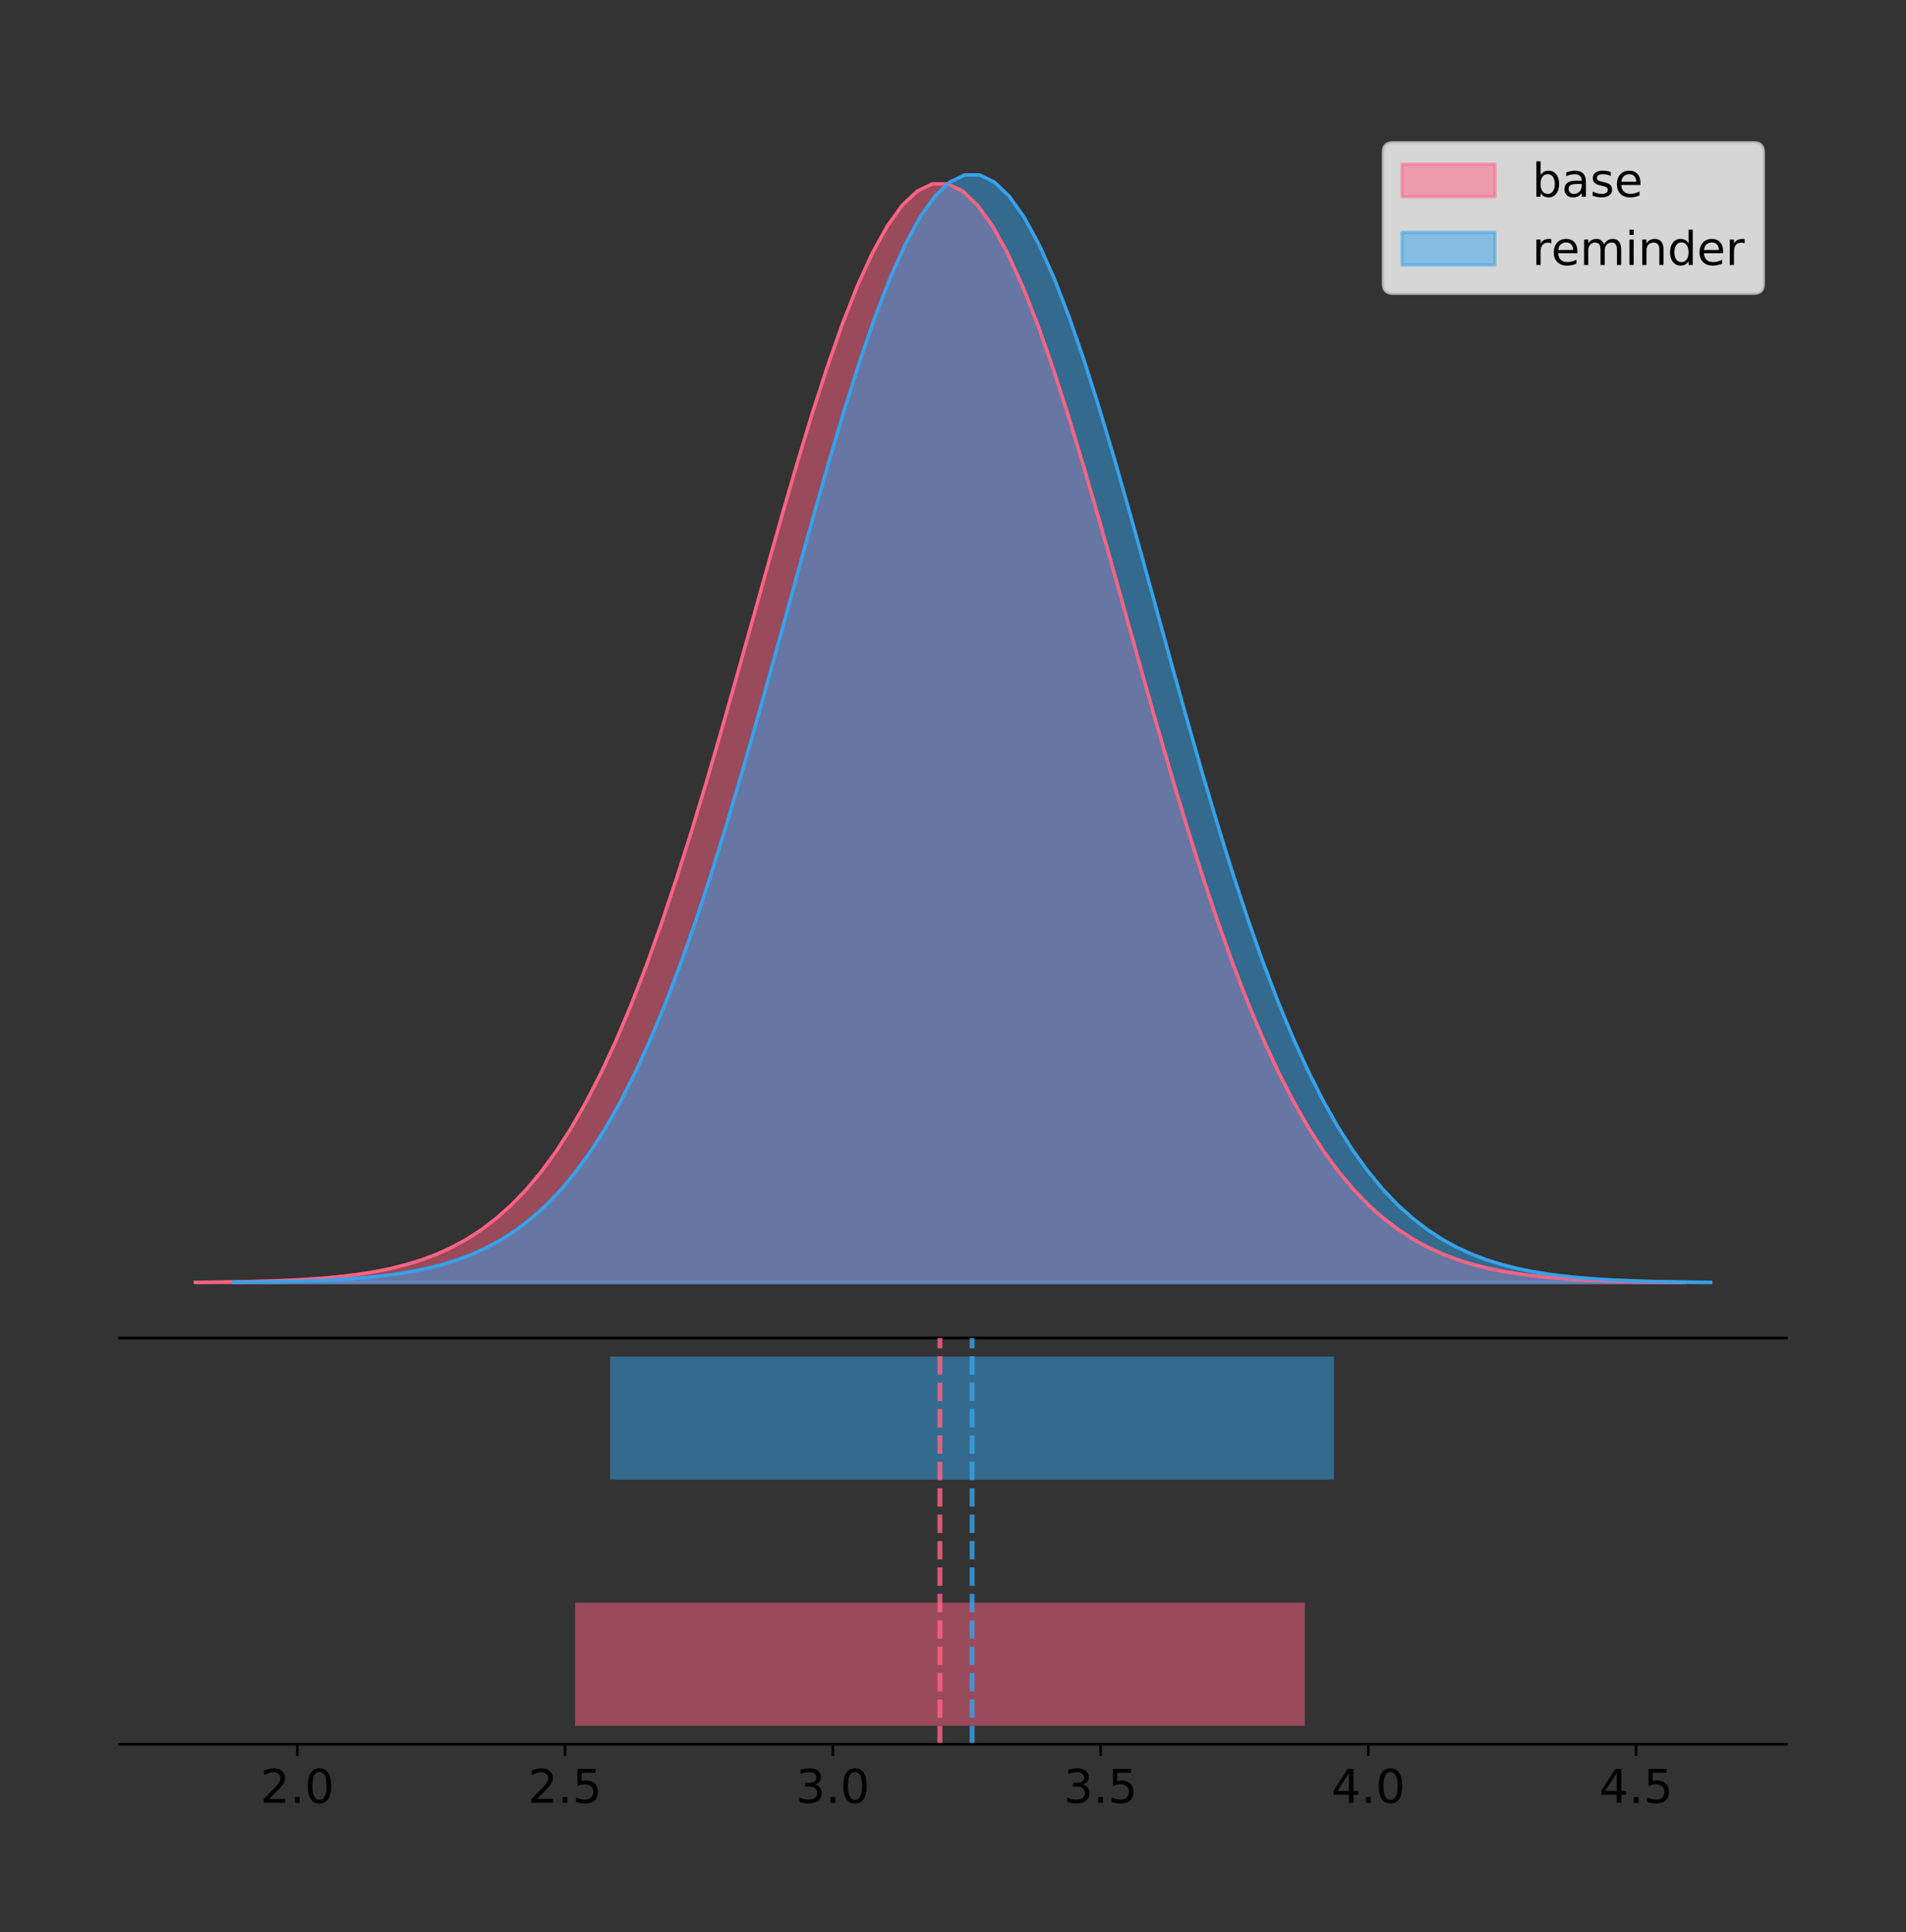 <?xml version="1.0" encoding="utf-8" standalone="no"?>
<!DOCTYPE svg PUBLIC "-//W3C//DTD SVG 1.1//EN"
  "http://www.w3.org/Graphics/SVG/1.1/DTD/svg11.dtd">
<!-- Created with matplotlib (https://matplotlib.org/) -->
<svg height="581.789pt" version="1.1" viewBox="0 0 574.2 581.789" width="574.2pt" xmlns="http://www.w3.org/2000/svg" xmlns:xlink="http://www.w3.org/1999/xlink">
 <rect x="0" y="0" width="574.2" height="581.789" fill="#333333" stroke="none"/>
 <defs>
  <style type="text/css">
*{stroke-linecap:butt;stroke-linejoin:round;}
  </style>
 </defs>
 <g id="figure_1">
  <g id="patch_1">
   <path d="M 0 581.789 
L 574.2 581.789 
L 574.2 0 
L 0 0 
z
" style="fill:none;"/>
  </g>
  <g id="axes_1">
   <g id="patch_2">
    <path d="M 36 402.93 
L 538.2 402.93 
L 538.2 36 
L 36 36 
z
" style="fill:none;"/>
   </g>
   <g id="PolyCollection_1">
    <defs>
     <path d="M 58.827 -195.538 
L 58.827 -195.649 
L 63.359 -195.691 
L 67.891 -195.747 
L 72.423 -195.822 
L 76.956 -195.922 
L 81.488 -196.053 
L 86.02 -196.225 
L 90.552 -196.448 
L 95.084 -196.735 
L 99.616 -197.102 
L 104.148 -197.569 
L 108.68 -198.158 
L 113.212 -198.896 
L 117.744 -199.813 
L 122.276 -200.946 
L 126.808 -202.335 
L 131.34 -204.024 
L 135.872 -206.065 
L 140.404 -208.512 
L 144.937 -211.422 
L 149.469 -214.86 
L 154.001 -218.888 
L 158.533 -223.573 
L 163.065 -228.978 
L 167.597 -235.166 
L 172.129 -242.193 
L 176.661 -250.109 
L 181.193 -258.952 
L 185.725 -268.749 
L 190.257 -279.509 
L 194.789 -291.224 
L 199.321 -303.864 
L 203.853 -317.375 
L 208.385 -331.679 
L 212.918 -346.673 
L 217.45 -362.225 
L 221.982 -378.182 
L 226.514 -394.364 
L 231.046 -410.57 
L 235.578 -426.584 
L 240.11 -442.175 
L 244.642 -457.104 
L 249.174 -471.131 
L 253.706 -484.021 
L 258.238 -495.548 
L 262.77 -505.505 
L 267.302 -513.708 
L 271.834 -520.002 
L 276.366 -524.267 
L 280.899 -526.421 
L 285.431 -526.421 
L 289.963 -524.267 
L 294.495 -520.002 
L 299.027 -513.708 
L 303.559 -505.505 
L 308.091 -495.548 
L 312.623 -484.021 
L 317.155 -471.131 
L 321.687 -457.104 
L 326.219 -442.175 
L 330.751 -426.584 
L 335.283 -410.57 
L 339.815 -394.364 
L 344.347 -378.182 
L 348.88 -362.225 
L 353.412 -346.673 
L 357.944 -331.679 
L 362.476 -317.375 
L 367.008 -303.864 
L 371.54 -291.224 
L 376.072 -279.509 
L 380.604 -268.749 
L 385.136 -258.952 
L 389.668 -250.109 
L 394.2 -242.193 
L 398.732 -235.166 
L 403.264 -228.978 
L 407.796 -223.573 
L 412.328 -218.888 
L 416.861 -214.86 
L 421.393 -211.422 
L 425.925 -208.512 
L 430.457 -206.065 
L 434.989 -204.024 
L 439.521 -202.335 
L 444.053 -200.946 
L 448.585 -199.813 
L 453.117 -198.896 
L 457.649 -198.158 
L 462.181 -197.569 
L 466.713 -197.102 
L 471.245 -196.735 
L 475.777 -196.448 
L 480.309 -196.225 
L 484.842 -196.053 
L 489.374 -195.922 
L 493.906 -195.822 
L 498.438 -195.747 
L 502.97 -195.691 
L 507.502 -195.649 
L 507.502 -195.538 
L 507.502 -195.538 
L 502.97 -195.538 
L 498.438 -195.538 
L 493.906 -195.538 
L 489.374 -195.538 
L 484.842 -195.538 
L 480.309 -195.538 
L 475.777 -195.538 
L 471.245 -195.538 
L 466.713 -195.538 
L 462.181 -195.538 
L 457.649 -195.538 
L 453.117 -195.538 
L 448.585 -195.538 
L 444.053 -195.538 
L 439.521 -195.538 
L 434.989 -195.538 
L 430.457 -195.538 
L 425.925 -195.538 
L 421.393 -195.538 
L 416.861 -195.538 
L 412.328 -195.538 
L 407.796 -195.538 
L 403.264 -195.538 
L 398.732 -195.538 
L 394.2 -195.538 
L 389.668 -195.538 
L 385.136 -195.538 
L 380.604 -195.538 
L 376.072 -195.538 
L 371.54 -195.538 
L 367.008 -195.538 
L 362.476 -195.538 
L 357.944 -195.538 
L 353.412 -195.538 
L 348.88 -195.538 
L 344.347 -195.538 
L 339.815 -195.538 
L 335.283 -195.538 
L 330.751 -195.538 
L 326.219 -195.538 
L 321.687 -195.538 
L 317.155 -195.538 
L 312.623 -195.538 
L 308.091 -195.538 
L 303.559 -195.538 
L 299.027 -195.538 
L 294.495 -195.538 
L 289.963 -195.538 
L 285.431 -195.538 
L 280.899 -195.538 
L 276.366 -195.538 
L 271.834 -195.538 
L 267.302 -195.538 
L 262.77 -195.538 
L 258.238 -195.538 
L 253.706 -195.538 
L 249.174 -195.538 
L 244.642 -195.538 
L 240.11 -195.538 
L 235.578 -195.538 
L 231.046 -195.538 
L 226.514 -195.538 
L 221.982 -195.538 
L 217.45 -195.538 
L 212.918 -195.538 
L 208.385 -195.538 
L 203.853 -195.538 
L 199.321 -195.538 
L 194.789 -195.538 
L 190.257 -195.538 
L 185.725 -195.538 
L 181.193 -195.538 
L 176.661 -195.538 
L 172.129 -195.538 
L 167.597 -195.538 
L 163.065 -195.538 
L 158.533 -195.538 
L 154.001 -195.538 
L 149.469 -195.538 
L 144.937 -195.538 
L 140.404 -195.538 
L 135.872 -195.538 
L 131.34 -195.538 
L 126.808 -195.538 
L 122.276 -195.538 
L 117.744 -195.538 
L 113.212 -195.538 
L 108.68 -195.538 
L 104.148 -195.538 
L 99.616 -195.538 
L 95.084 -195.538 
L 90.552 -195.538 
L 86.02 -195.538 
L 81.488 -195.538 
L 76.956 -195.538 
L 72.423 -195.538 
L 67.891 -195.538 
L 63.359 -195.538 
L 58.827 -195.538 
z
" id="m4cdf926e82" style="stroke:#ff6384;stroke-opacity:0.5;"/>
    </defs>
    <g clip-path="url(#p0bbfe3c4c8)">
     <use style="fill:#ff6384;fill-opacity:0.5;stroke:#ff6384;stroke-opacity:0.5;" x="0" xlink:href="#m4cdf926e82" y="581.789"/>
    </g>
   </g>
   <g id="PolyCollection_2">
    <defs>
     <path d="M 70.316 -195.538 
L 70.316 -195.65 
L 74.812 -195.692 
L 79.307 -195.749 
L 83.803 -195.825 
L 88.298 -195.925 
L 92.794 -196.058 
L 97.289 -196.23 
L 101.785 -196.455 
L 106.28 -196.744 
L 110.776 -197.115 
L 115.271 -197.585 
L 119.767 -198.179 
L 124.262 -198.923 
L 128.758 -199.848 
L 133.253 -200.99 
L 137.749 -202.39 
L 142.244 -204.093 
L 146.74 -206.151 
L 151.235 -208.617 
L 155.731 -211.552 
L 160.226 -215.017 
L 164.722 -219.078 
L 169.217 -223.801 
L 173.713 -229.25 
L 178.209 -235.488 
L 182.704 -242.572 
L 187.2 -250.552 
L 191.695 -259.468 
L 196.191 -269.344 
L 200.686 -280.192 
L 205.182 -292.002 
L 209.677 -304.744 
L 214.173 -318.365 
L 218.668 -332.786 
L 223.164 -347.901 
L 227.659 -363.58 
L 232.155 -379.667 
L 236.65 -395.98 
L 241.146 -412.318 
L 245.641 -428.462 
L 250.137 -444.18 
L 254.632 -459.23 
L 259.128 -473.372 
L 263.623 -486.366 
L 268.119 -497.987 
L 272.615 -508.025 
L 277.11 -516.294 
L 281.606 -522.64 
L 286.101 -526.94 
L 290.597 -529.111 
L 295.092 -529.111 
L 299.588 -526.94 
L 304.083 -522.64 
L 308.579 -516.294 
L 313.074 -508.025 
L 317.57 -497.987 
L 322.065 -486.366 
L 326.561 -473.372 
L 331.056 -459.23 
L 335.552 -444.18 
L 340.047 -428.462 
L 344.543 -412.318 
L 349.038 -395.98 
L 353.534 -379.667 
L 358.029 -363.58 
L 362.525 -347.901 
L 367.02 -332.786 
L 371.516 -318.365 
L 376.012 -304.744 
L 380.507 -292.002 
L 385.003 -280.192 
L 389.498 -269.344 
L 393.994 -259.468 
L 398.489 -250.552 
L 402.985 -242.572 
L 407.48 -235.488 
L 411.976 -229.25 
L 416.471 -223.801 
L 420.967 -219.078 
L 425.462 -215.017 
L 429.958 -211.552 
L 434.453 -208.617 
L 438.949 -206.151 
L 443.444 -204.093 
L 447.94 -202.39 
L 452.435 -200.99 
L 456.931 -199.848 
L 461.426 -198.923 
L 465.922 -198.179 
L 470.418 -197.585 
L 474.913 -197.115 
L 479.409 -196.744 
L 483.904 -196.455 
L 488.4 -196.23 
L 492.895 -196.058 
L 497.391 -195.925 
L 501.886 -195.825 
L 506.382 -195.749 
L 510.877 -195.692 
L 515.373 -195.65 
L 515.373 -195.538 
L 515.373 -195.538 
L 510.877 -195.538 
L 506.382 -195.538 
L 501.886 -195.538 
L 497.391 -195.538 
L 492.895 -195.538 
L 488.4 -195.538 
L 483.904 -195.538 
L 479.409 -195.538 
L 474.913 -195.538 
L 470.418 -195.538 
L 465.922 -195.538 
L 461.426 -195.538 
L 456.931 -195.538 
L 452.435 -195.538 
L 447.94 -195.538 
L 443.444 -195.538 
L 438.949 -195.538 
L 434.453 -195.538 
L 429.958 -195.538 
L 425.462 -195.538 
L 420.967 -195.538 
L 416.471 -195.538 
L 411.976 -195.538 
L 407.48 -195.538 
L 402.985 -195.538 
L 398.489 -195.538 
L 393.994 -195.538 
L 389.498 -195.538 
L 385.003 -195.538 
L 380.507 -195.538 
L 376.012 -195.538 
L 371.516 -195.538 
L 367.02 -195.538 
L 362.525 -195.538 
L 358.029 -195.538 
L 353.534 -195.538 
L 349.038 -195.538 
L 344.543 -195.538 
L 340.047 -195.538 
L 335.552 -195.538 
L 331.056 -195.538 
L 326.561 -195.538 
L 322.065 -195.538 
L 317.57 -195.538 
L 313.074 -195.538 
L 308.579 -195.538 
L 304.083 -195.538 
L 299.588 -195.538 
L 295.092 -195.538 
L 290.597 -195.538 
L 286.101 -195.538 
L 281.606 -195.538 
L 277.11 -195.538 
L 272.615 -195.538 
L 268.119 -195.538 
L 263.623 -195.538 
L 259.128 -195.538 
L 254.632 -195.538 
L 250.137 -195.538 
L 245.641 -195.538 
L 241.146 -195.538 
L 236.65 -195.538 
L 232.155 -195.538 
L 227.659 -195.538 
L 223.164 -195.538 
L 218.668 -195.538 
L 214.173 -195.538 
L 209.677 -195.538 
L 205.182 -195.538 
L 200.686 -195.538 
L 196.191 -195.538 
L 191.695 -195.538 
L 187.2 -195.538 
L 182.704 -195.538 
L 178.209 -195.538 
L 173.713 -195.538 
L 169.217 -195.538 
L 164.722 -195.538 
L 160.226 -195.538 
L 155.731 -195.538 
L 151.235 -195.538 
L 146.74 -195.538 
L 142.244 -195.538 
L 137.749 -195.538 
L 133.253 -195.538 
L 128.758 -195.538 
L 124.262 -195.538 
L 119.767 -195.538 
L 115.271 -195.538 
L 110.776 -195.538 
L 106.28 -195.538 
L 101.785 -195.538 
L 97.289 -195.538 
L 92.794 -195.538 
L 88.298 -195.538 
L 83.803 -195.538 
L 79.307 -195.538 
L 74.812 -195.538 
L 70.316 -195.538 
z
" id="mdab3adf995" style="stroke:#36a2eb;stroke-opacity:0.5;"/>
    </defs>
    <g clip-path="url(#p0bbfe3c4c8)">
     <use style="fill:#36a2eb;fill-opacity:0.5;stroke:#36a2eb;stroke-opacity:0.5;" x="0" xlink:href="#mdab3adf995" y="581.789"/>
    </g>
   </g>
   <g id="line2d_1">
    <path clip-path="url(#p0bbfe3c4c8)" d="M 58.827 386.14 
L 63.359 386.098 
L 67.891 386.042 
L 72.423 385.967 
L 76.956 385.867 
L 81.488 385.736 
L 86.02 385.564 
L 90.552 385.342 
L 95.084 385.055 
L 99.616 384.687 
L 104.148 384.221 
L 108.68 383.632 
L 113.212 382.894 
L 117.744 381.976 
L 122.276 380.843 
L 126.808 379.455 
L 131.34 377.765 
L 135.872 375.724 
L 140.404 373.278 
L 144.937 370.367 
L 149.469 366.929 
L 154.001 362.901 
L 158.533 358.217 
L 163.065 352.811 
L 167.597 346.624 
L 172.129 339.596 
L 176.661 331.681 
L 181.193 322.837 
L 185.725 313.04 
L 190.257 302.28 
L 194.789 290.565 
L 199.321 277.925 
L 203.853 264.414 
L 208.385 250.11 
L 212.918 235.117 
L 217.45 219.564 
L 221.982 203.607 
L 226.514 187.426 
L 231.046 171.219 
L 235.578 155.205 
L 240.11 139.614 
L 244.642 124.685 
L 249.174 110.658 
L 253.706 97.768 
L 258.238 86.241 
L 262.77 76.284 
L 267.302 68.082 
L 271.834 61.787 
L 276.366 57.522 
L 280.899 55.368 
L 285.431 55.368 
L 289.963 57.522 
L 294.495 61.787 
L 299.027 68.082 
L 303.559 76.284 
L 308.091 86.241 
L 312.623 97.768 
L 317.155 110.658 
L 321.687 124.685 
L 326.219 139.614 
L 330.751 155.205 
L 335.283 171.219 
L 339.815 187.426 
L 344.347 203.607 
L 348.88 219.564 
L 353.412 235.117 
L 357.944 250.11 
L 362.476 264.414 
L 367.008 277.925 
L 371.54 290.565 
L 376.072 302.28 
L 380.604 313.04 
L 385.136 322.837 
L 389.668 331.681 
L 394.2 339.596 
L 398.732 346.624 
L 403.264 352.811 
L 407.796 358.217 
L 412.328 362.901 
L 416.861 366.929 
L 421.393 370.367 
L 425.925 373.278 
L 430.457 375.724 
L 434.989 377.765 
L 439.521 379.455 
L 444.053 380.843 
L 448.585 381.976 
L 453.117 382.894 
L 457.649 383.632 
L 462.181 384.221 
L 466.713 384.687 
L 471.245 385.055 
L 475.777 385.342 
L 480.309 385.564 
L 484.842 385.736 
L 489.374 385.867 
L 493.906 385.967 
L 498.438 386.042 
L 502.97 386.098 
L 507.502 386.14 
" style="fill:none;stroke:#ff6384;stroke-linecap:square;"/>
   </g>
   <g id="line2d_2">
    <path clip-path="url(#p0bbfe3c4c8)" d="M 70.316 386.139 
L 74.812 386.097 
L 79.307 386.04 
L 83.803 385.965 
L 88.298 385.864 
L 92.794 385.732 
L 97.289 385.559 
L 101.785 385.334 
L 106.28 385.045 
L 110.776 384.675 
L 115.271 384.204 
L 119.767 383.61 
L 124.262 382.867 
L 128.758 381.941 
L 133.253 380.799 
L 137.749 379.399 
L 142.244 377.696 
L 146.74 375.639 
L 151.235 373.172 
L 155.731 370.238 
L 160.226 366.772 
L 164.722 362.711 
L 169.217 357.989 
L 173.713 352.539 
L 178.209 346.301 
L 182.704 339.217 
L 187.2 331.237 
L 191.695 322.322 
L 196.191 312.445 
L 200.686 301.597 
L 205.182 289.787 
L 209.677 277.045 
L 214.173 263.424 
L 218.668 249.004 
L 223.164 233.888 
L 227.659 218.209 
L 232.155 202.123 
L 236.65 185.809 
L 241.146 169.471 
L 245.641 153.327 
L 250.137 137.61 
L 254.632 122.559 
L 259.128 108.418 
L 263.623 95.423 
L 268.119 83.803 
L 272.615 73.765 
L 277.11 65.495 
L 281.606 59.15 
L 286.101 54.85 
L 290.597 52.679 
L 295.092 52.679 
L 299.588 54.85 
L 304.083 59.15 
L 308.579 65.495 
L 313.074 73.765 
L 317.57 83.803 
L 322.065 95.423 
L 326.561 108.418 
L 331.056 122.559 
L 335.552 137.61 
L 340.047 153.327 
L 344.543 169.471 
L 349.038 185.809 
L 353.534 202.123 
L 358.029 218.209 
L 362.525 233.888 
L 367.02 249.004 
L 371.516 263.424 
L 376.012 277.045 
L 380.507 289.787 
L 385.003 301.597 
L 389.498 312.445 
L 393.994 322.322 
L 398.489 331.237 
L 402.985 339.217 
L 407.48 346.301 
L 411.976 352.539 
L 416.471 357.989 
L 420.967 362.711 
L 425.462 366.772 
L 429.958 370.238 
L 434.453 373.172 
L 438.949 375.639 
L 443.444 377.696 
L 447.94 379.399 
L 452.435 380.799 
L 456.931 381.941 
L 461.426 382.867 
L 465.922 383.61 
L 470.418 384.204 
L 474.913 384.675 
L 479.409 385.045 
L 483.904 385.334 
L 488.4 385.559 
L 492.895 385.732 
L 497.391 385.864 
L 501.886 385.965 
L 506.382 386.04 
L 510.877 386.097 
L 515.373 386.139 
" style="fill:none;stroke:#36a2eb;stroke-linecap:square;"/>
   </g>
   <g id="patch_3">
    <path d="M 36 402.93 
L 538.2 402.93 
" style="fill:none;stroke:#000000;stroke-linecap:square;stroke-linejoin:miter;stroke-width:0.8;"/>
   </g>
   <g id="legend_1">
    <g id="patch_4">
     <path d="M 419.578 88.299 
L 528.4 88.299 
Q 531.2 88.299 531.2 85.499 
L 531.2 45.8 
Q 531.2 43 528.4 43 
L 419.578 43 
Q 416.778 43 416.778 45.8 
L 416.778 85.499 
Q 416.778 88.299 419.578 88.299 
z
" style="fill:#ffffff;opacity:0.8;stroke:#cccccc;stroke-linejoin:miter;"/>
    </g>
    <g id="patch_5">
     <path d="M 422.378 59.238 
L 450.378 59.238 
L 450.378 49.438 
L 422.378 49.438 
z
" style="fill:#ff6384;opacity:0.5;stroke:#ff6384;stroke-linejoin:miter;"/>
    </g>
    <g id="text_1">
     <!-- base -->
     <defs>
      <path d="M 48.688 27.297 
Q 48.688 37.203 44.609 42.844 
Q 40.531 48.484 33.406 48.484 
Q 26.266 48.484 22.188 42.844 
Q 18.109 37.203 18.109 27.297 
Q 18.109 17.391 22.188 11.75 
Q 26.266 6.109 33.406 6.109 
Q 40.531 6.109 44.609 11.75 
Q 48.688 17.391 48.688 27.297 
z
M 18.109 46.391 
Q 20.953 51.266 25.266 53.625 
Q 29.594 56 35.594 56 
Q 45.562 56 51.781 48.094 
Q 58.016 40.188 58.016 27.297 
Q 58.016 14.406 51.781 6.484 
Q 45.562 -1.422 35.594 -1.422 
Q 29.594 -1.422 25.266 0.953 
Q 20.953 3.328 18.109 8.203 
L 18.109 0 
L 9.078 0 
L 9.078 75.984 
L 18.109 75.984 
z
" id="DejaVuSans-98"/>
      <path d="M 34.281 27.484 
Q 23.391 27.484 19.188 25 
Q 14.984 22.516 14.984 16.5 
Q 14.984 11.719 18.141 8.906 
Q 21.297 6.109 26.703 6.109 
Q 34.188 6.109 38.703 11.406 
Q 43.219 16.703 43.219 25.484 
L 43.219 27.484 
z
M 52.203 31.203 
L 52.203 0 
L 43.219 0 
L 43.219 8.297 
Q 40.141 3.328 35.547 0.953 
Q 30.953 -1.422 24.312 -1.422 
Q 15.922 -1.422 10.953 3.297 
Q 6 8.016 6 15.922 
Q 6 25.141 12.172 29.828 
Q 18.359 34.516 30.609 34.516 
L 43.219 34.516 
L 43.219 35.406 
Q 43.219 41.609 39.141 45 
Q 35.062 48.391 27.688 48.391 
Q 23 48.391 18.547 47.266 
Q 14.109 46.141 10.016 43.891 
L 10.016 52.203 
Q 14.938 54.109 19.578 55.047 
Q 24.219 56 28.609 56 
Q 40.484 56 46.344 49.844 
Q 52.203 43.703 52.203 31.203 
z
" id="DejaVuSans-97"/>
      <path d="M 44.281 53.078 
L 44.281 44.578 
Q 40.484 46.531 36.375 47.5 
Q 32.281 48.484 27.875 48.484 
Q 21.188 48.484 17.844 46.438 
Q 14.5 44.391 14.5 40.281 
Q 14.5 37.156 16.891 35.375 
Q 19.281 33.594 26.516 31.984 
L 29.594 31.297 
Q 39.156 29.25 43.188 25.516 
Q 47.219 21.781 47.219 15.094 
Q 47.219 7.469 41.188 3.016 
Q 35.156 -1.422 24.609 -1.422 
Q 20.219 -1.422 15.453 -0.562 
Q 10.688 0.297 5.422 2 
L 5.422 11.281 
Q 10.406 8.688 15.234 7.391 
Q 20.062 6.109 24.812 6.109 
Q 31.156 6.109 34.562 8.281 
Q 37.984 10.453 37.984 14.406 
Q 37.984 18.062 35.516 20.016 
Q 33.062 21.969 24.703 23.781 
L 21.578 24.516 
Q 13.234 26.266 9.516 29.906 
Q 5.812 33.547 5.812 39.891 
Q 5.812 47.609 11.281 51.797 
Q 16.75 56 26.812 56 
Q 31.781 56 36.172 55.266 
Q 40.578 54.547 44.281 53.078 
z
" id="DejaVuSans-115"/>
      <path d="M 56.203 29.594 
L 56.203 25.203 
L 14.891 25.203 
Q 15.484 15.922 20.484 11.062 
Q 25.484 6.203 34.422 6.203 
Q 39.594 6.203 44.453 7.469 
Q 49.312 8.734 54.109 11.281 
L 54.109 2.781 
Q 49.266 0.734 44.188 -0.344 
Q 39.109 -1.422 33.891 -1.422 
Q 20.797 -1.422 13.156 6.188 
Q 5.516 13.812 5.516 26.812 
Q 5.516 40.234 12.766 48.109 
Q 20.016 56 32.328 56 
Q 43.359 56 49.781 48.891 
Q 56.203 41.797 56.203 29.594 
z
M 47.219 32.234 
Q 47.125 39.594 43.094 43.984 
Q 39.062 48.391 32.422 48.391 
Q 24.906 48.391 20.391 44.141 
Q 15.875 39.891 15.188 32.172 
z
" id="DejaVuSans-101"/>
     </defs>
     <g transform="translate(461.578 59.238)scale(0.14 -0.14)">
      <use xlink:href="#DejaVuSans-98"/>
      <use x="63.477" xlink:href="#DejaVuSans-97"/>
      <use x="124.756" xlink:href="#DejaVuSans-115"/>
      <use x="176.855" xlink:href="#DejaVuSans-101"/>
     </g>
    </g>
    <g id="patch_6">
     <path d="M 422.378 79.787 
L 450.378 79.787 
L 450.378 69.987 
L 422.378 69.987 
z
" style="fill:#36a2eb;opacity:0.5;stroke:#36a2eb;stroke-linejoin:miter;"/>
    </g>
    <g id="text_2">
     <!-- reminder -->
     <defs>
      <path d="M 41.109 46.297 
Q 39.594 47.172 37.812 47.578 
Q 36.031 48 33.891 48 
Q 26.266 48 22.188 43.047 
Q 18.109 38.094 18.109 28.812 
L 18.109 0 
L 9.078 0 
L 9.078 54.688 
L 18.109 54.688 
L 18.109 46.188 
Q 20.953 51.172 25.484 53.578 
Q 30.031 56 36.531 56 
Q 37.453 56 38.578 55.875 
Q 39.703 55.766 41.062 55.516 
z
" id="DejaVuSans-114"/>
      <path d="M 52 44.188 
Q 55.375 50.25 60.062 53.125 
Q 64.75 56 71.094 56 
Q 79.641 56 84.281 50.016 
Q 88.922 44.047 88.922 33.016 
L 88.922 0 
L 79.891 0 
L 79.891 32.719 
Q 79.891 40.578 77.094 44.375 
Q 74.312 48.188 68.609 48.188 
Q 61.625 48.188 57.562 43.547 
Q 53.516 38.922 53.516 30.906 
L 53.516 0 
L 44.484 0 
L 44.484 32.719 
Q 44.484 40.625 41.703 44.406 
Q 38.922 48.188 33.109 48.188 
Q 26.219 48.188 22.156 43.531 
Q 18.109 38.875 18.109 30.906 
L 18.109 0 
L 9.078 0 
L 9.078 54.688 
L 18.109 54.688 
L 18.109 46.188 
Q 21.188 51.219 25.484 53.609 
Q 29.781 56 35.688 56 
Q 41.656 56 45.828 52.969 
Q 50 49.953 52 44.188 
z
" id="DejaVuSans-109"/>
      <path d="M 9.422 54.688 
L 18.406 54.688 
L 18.406 0 
L 9.422 0 
z
M 9.422 75.984 
L 18.406 75.984 
L 18.406 64.594 
L 9.422 64.594 
z
" id="DejaVuSans-105"/>
      <path d="M 54.891 33.016 
L 54.891 0 
L 45.906 0 
L 45.906 32.719 
Q 45.906 40.484 42.875 44.328 
Q 39.844 48.188 33.797 48.188 
Q 26.516 48.188 22.312 43.547 
Q 18.109 38.922 18.109 30.906 
L 18.109 0 
L 9.078 0 
L 9.078 54.688 
L 18.109 54.688 
L 18.109 46.188 
Q 21.344 51.125 25.703 53.562 
Q 30.078 56 35.797 56 
Q 45.219 56 50.047 50.172 
Q 54.891 44.344 54.891 33.016 
z
" id="DejaVuSans-110"/>
      <path d="M 45.406 46.391 
L 45.406 75.984 
L 54.391 75.984 
L 54.391 0 
L 45.406 0 
L 45.406 8.203 
Q 42.578 3.328 38.25 0.953 
Q 33.938 -1.422 27.875 -1.422 
Q 17.969 -1.422 11.734 6.484 
Q 5.516 14.406 5.516 27.297 
Q 5.516 40.188 11.734 48.094 
Q 17.969 56 27.875 56 
Q 33.938 56 38.25 53.625 
Q 42.578 51.266 45.406 46.391 
z
M 14.797 27.297 
Q 14.797 17.391 18.875 11.75 
Q 22.953 6.109 30.078 6.109 
Q 37.203 6.109 41.297 11.75 
Q 45.406 17.391 45.406 27.297 
Q 45.406 37.203 41.297 42.844 
Q 37.203 48.484 30.078 48.484 
Q 22.953 48.484 18.875 42.844 
Q 14.797 37.203 14.797 27.297 
z
" id="DejaVuSans-100"/>
     </defs>
     <g transform="translate(461.578 79.787)scale(0.14 -0.14)">
      <use xlink:href="#DejaVuSans-114"/>
      <use x="41.082" xlink:href="#DejaVuSans-101"/>
      <use x="102.605" xlink:href="#DejaVuSans-109"/>
      <use x="200.018" xlink:href="#DejaVuSans-105"/>
      <use x="227.801" xlink:href="#DejaVuSans-110"/>
      <use x="291.18" xlink:href="#DejaVuSans-100"/>
      <use x="354.656" xlink:href="#DejaVuSans-101"/>
      <use x="416.18" xlink:href="#DejaVuSans-114"/>
     </g>
    </g>
   </g>
  </g>
  <g id="axes_2">
   <g id="patch_7">
    <path d="M 36 525.24 
L 538.2 525.24 
L 538.2 402.93 
L 36 402.93 
z
" style="fill:none;"/>
   </g>
   <g id="patch_8">
    <path clip-path="url(#pcc4b58f9b8)" d="M 173.239 519.68 
L 393.09 519.68 
L 393.09 482.617 
L 173.239 482.617 
z
" style="fill:#ff6384;opacity:0.5;"/>
   </g>
   <g id="patch_9">
    <path clip-path="url(#pcc4b58f9b8)" d="M 183.805 445.553 
L 401.883 445.553 
L 401.883 408.49 
L 183.805 408.49 
z
" style="fill:#36a2eb;opacity:0.5;"/>
   </g>
   <g id="matplotlib.axis_1">
    <g id="xtick_1">
     <g id="line2d_3">
      <defs>
       <path d="M 0 0 
L 0 3.5 
" id="m595271027f" style="stroke:#000000;stroke-width:0.8;"/>
      </defs>
      <g>
       <use style="stroke:#000000;stroke-width:0.8;" x="89.569" xlink:href="#m595271027f" y="525.24"/>
      </g>
     </g>
     <g id="text_3">
      <!-- 2.0 -->
      <defs>
       <path d="M 19.188 8.297 
L 53.609 8.297 
L 53.609 0 
L 7.328 0 
L 7.328 8.297 
Q 12.938 14.109 22.625 23.891 
Q 32.328 33.688 34.812 36.531 
Q 39.547 41.844 41.422 45.531 
Q 43.312 49.219 43.312 52.781 
Q 43.312 58.594 39.234 62.25 
Q 35.156 65.922 28.609 65.922 
Q 23.969 65.922 18.812 64.312 
Q 13.672 62.703 7.812 59.422 
L 7.812 69.391 
Q 13.766 71.781 18.938 73 
Q 24.125 74.219 28.422 74.219 
Q 39.75 74.219 46.484 68.547 
Q 53.219 62.891 53.219 53.422 
Q 53.219 48.922 51.531 44.891 
Q 49.859 40.875 45.406 35.406 
Q 44.188 33.984 37.641 27.219 
Q 31.109 20.453 19.188 8.297 
z
" id="DejaVuSans-50"/>
       <path d="M 10.688 12.406 
L 21 12.406 
L 21 0 
L 10.688 0 
z
" id="DejaVuSans-46"/>
       <path d="M 31.781 66.406 
Q 24.172 66.406 20.328 58.906 
Q 16.5 51.422 16.5 36.375 
Q 16.5 21.391 20.328 13.891 
Q 24.172 6.391 31.781 6.391 
Q 39.453 6.391 43.281 13.891 
Q 47.125 21.391 47.125 36.375 
Q 47.125 51.422 43.281 58.906 
Q 39.453 66.406 31.781 66.406 
z
M 31.781 74.219 
Q 44.047 74.219 50.516 64.516 
Q 56.984 54.828 56.984 36.375 
Q 56.984 17.969 50.516 8.266 
Q 44.047 -1.422 31.781 -1.422 
Q 19.531 -1.422 13.062 8.266 
Q 6.594 17.969 6.594 36.375 
Q 6.594 54.828 13.062 64.516 
Q 19.531 74.219 31.781 74.219 
z
" id="DejaVuSans-48"/>
      </defs>
      <g transform="translate(78.436 542.878)scale(0.14 -0.14)">
       <use xlink:href="#DejaVuSans-50"/>
       <use x="63.623" xlink:href="#DejaVuSans-46"/>
       <use x="95.41" xlink:href="#DejaVuSans-48"/>
      </g>
     </g>
    </g>
    <g id="xtick_2">
     <g id="line2d_4">
      <g>
       <use style="stroke:#000000;stroke-width:0.8;" x="170.234" xlink:href="#m595271027f" y="525.24"/>
      </g>
     </g>
     <g id="text_4">
      <!-- 2.5 -->
      <defs>
       <path d="M 10.797 72.906 
L 49.516 72.906 
L 49.516 64.594 
L 19.828 64.594 
L 19.828 46.734 
Q 21.969 47.469 24.109 47.828 
Q 26.266 48.188 28.422 48.188 
Q 40.625 48.188 47.75 41.5 
Q 54.891 34.812 54.891 23.391 
Q 54.891 11.625 47.562 5.094 
Q 40.234 -1.422 26.906 -1.422 
Q 22.312 -1.422 17.547 -0.641 
Q 12.797 0.141 7.719 1.703 
L 7.719 11.625 
Q 12.109 9.234 16.797 8.062 
Q 21.484 6.891 26.703 6.891 
Q 35.156 6.891 40.078 11.328 
Q 45.016 15.766 45.016 23.391 
Q 45.016 31 40.078 35.438 
Q 35.156 39.891 26.703 39.891 
Q 22.75 39.891 18.812 39.016 
Q 14.891 38.141 10.797 36.281 
z
" id="DejaVuSans-53"/>
      </defs>
      <g transform="translate(159.101 542.878)scale(0.14 -0.14)">
       <use xlink:href="#DejaVuSans-50"/>
       <use x="63.623" xlink:href="#DejaVuSans-46"/>
       <use x="95.41" xlink:href="#DejaVuSans-53"/>
      </g>
     </g>
    </g>
    <g id="xtick_3">
     <g id="line2d_5">
      <g>
       <use style="stroke:#000000;stroke-width:0.8;" x="250.899" xlink:href="#m595271027f" y="525.24"/>
      </g>
     </g>
     <g id="text_5">
      <!-- 3.0 -->
      <defs>
       <path d="M 40.578 39.312 
Q 47.656 37.797 51.625 33 
Q 55.609 28.219 55.609 21.188 
Q 55.609 10.406 48.188 4.484 
Q 40.766 -1.422 27.094 -1.422 
Q 22.516 -1.422 17.656 -0.516 
Q 12.797 0.391 7.625 2.203 
L 7.625 11.719 
Q 11.719 9.328 16.594 8.109 
Q 21.484 6.891 26.812 6.891 
Q 36.078 6.891 40.938 10.547 
Q 45.797 14.203 45.797 21.188 
Q 45.797 27.641 41.281 31.266 
Q 36.766 34.906 28.719 34.906 
L 20.219 34.906 
L 20.219 43.016 
L 29.109 43.016 
Q 36.375 43.016 40.234 45.922 
Q 44.094 48.828 44.094 54.297 
Q 44.094 59.906 40.109 62.906 
Q 36.141 65.922 28.719 65.922 
Q 24.656 65.922 20.016 65.031 
Q 15.375 64.156 9.812 62.312 
L 9.812 71.094 
Q 15.438 72.656 20.344 73.438 
Q 25.25 74.219 29.594 74.219 
Q 40.828 74.219 47.359 69.109 
Q 53.906 64.016 53.906 55.328 
Q 53.906 49.266 50.438 45.094 
Q 46.969 40.922 40.578 39.312 
z
" id="DejaVuSans-51"/>
      </defs>
      <g transform="translate(239.766 542.878)scale(0.14 -0.14)">
       <use xlink:href="#DejaVuSans-51"/>
       <use x="63.623" xlink:href="#DejaVuSans-46"/>
       <use x="95.41" xlink:href="#DejaVuSans-48"/>
      </g>
     </g>
    </g>
    <g id="xtick_4">
     <g id="line2d_6">
      <g>
       <use style="stroke:#000000;stroke-width:0.8;" x="331.564" xlink:href="#m595271027f" y="525.24"/>
      </g>
     </g>
     <g id="text_6">
      <!-- 3.5 -->
      <g transform="translate(320.431 542.878)scale(0.14 -0.14)">
       <use xlink:href="#DejaVuSans-51"/>
       <use x="63.623" xlink:href="#DejaVuSans-46"/>
       <use x="95.41" xlink:href="#DejaVuSans-53"/>
      </g>
     </g>
    </g>
    <g id="xtick_5">
     <g id="line2d_7">
      <g>
       <use style="stroke:#000000;stroke-width:0.8;" x="412.229" xlink:href="#m595271027f" y="525.24"/>
      </g>
     </g>
     <g id="text_7">
      <!-- 4.0 -->
      <defs>
       <path d="M 37.797 64.312 
L 12.891 25.391 
L 37.797 25.391 
z
M 35.203 72.906 
L 47.609 72.906 
L 47.609 25.391 
L 58.016 25.391 
L 58.016 17.188 
L 47.609 17.188 
L 47.609 0 
L 37.797 0 
L 37.797 17.188 
L 4.891 17.188 
L 4.891 26.703 
z
" id="DejaVuSans-52"/>
      </defs>
      <g transform="translate(401.096 542.878)scale(0.14 -0.14)">
       <use xlink:href="#DejaVuSans-52"/>
       <use x="63.623" xlink:href="#DejaVuSans-46"/>
       <use x="95.41" xlink:href="#DejaVuSans-48"/>
      </g>
     </g>
    </g>
    <g id="xtick_6">
     <g id="line2d_8">
      <g>
       <use style="stroke:#000000;stroke-width:0.8;" x="492.894" xlink:href="#m595271027f" y="525.24"/>
      </g>
     </g>
     <g id="text_8">
      <!-- 4.5 -->
      <g transform="translate(481.761 542.878)scale(0.14 -0.14)">
       <use xlink:href="#DejaVuSans-52"/>
       <use x="63.623" xlink:href="#DejaVuSans-46"/>
       <use x="95.41" xlink:href="#DejaVuSans-53"/>
      </g>
     </g>
    </g>
   </g>
   <g id="line2d_9">
    <path clip-path="url(#pcc4b58f9b8)" d="M 283.165 525.24 
L 283.165 402.93 
" style="fill:none;stroke:#ff6384;stroke-dasharray:5.55,2.4;stroke-dashoffset:0;stroke-opacity:0.8;stroke-width:1.5;"/>
   </g>
   <g id="line2d_10">
    <path clip-path="url(#pcc4b58f9b8)" d="M 292.844 525.24 
L 292.844 402.93 
" style="fill:none;stroke:#36a2eb;stroke-dasharray:5.55,2.4;stroke-dashoffset:0;stroke-opacity:0.8;stroke-width:1.5;"/>
   </g>
   <g id="patch_10">
    <path d="M 36 525.24 
L 538.2 525.24 
" style="fill:none;stroke:#000000;stroke-linecap:square;stroke-linejoin:miter;stroke-width:0.8;"/>
   </g>
  </g>
 </g>
 <defs>
  <clipPath id="p0bbfe3c4c8">
   <rect height="366.93" width="502.2" x="36" y="36"/>
  </clipPath>
  <clipPath id="pcc4b58f9b8">
   <rect height="122.31" width="502.2" x="36" y="402.93"/>
  </clipPath>
 </defs>
</svg>
